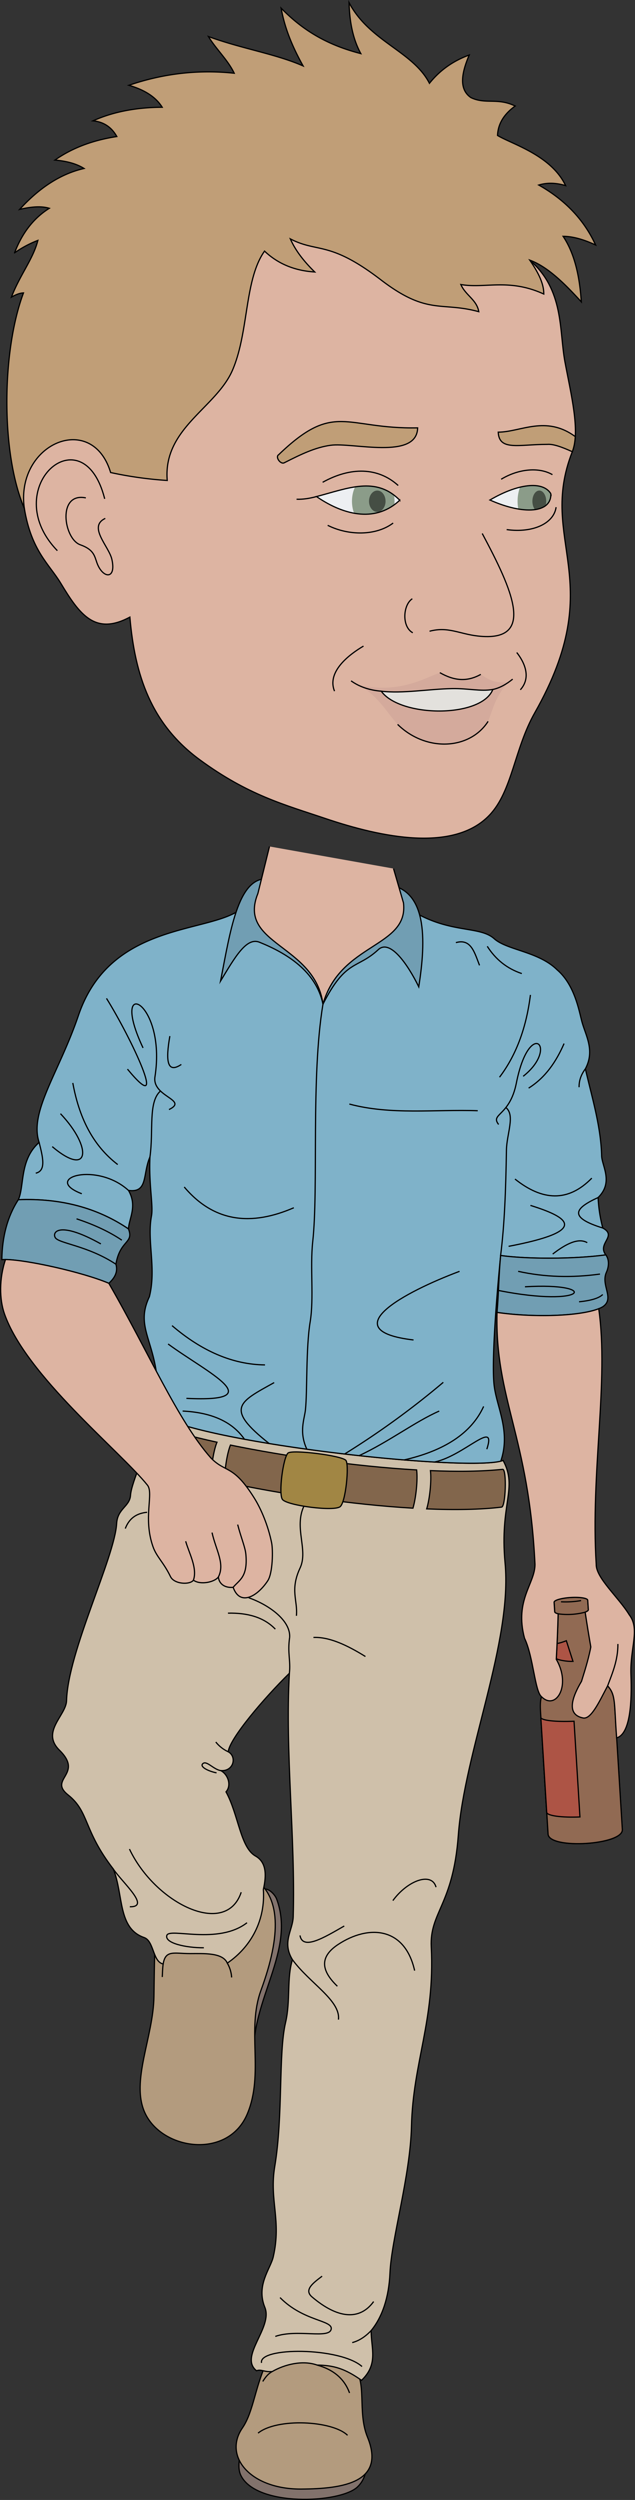<svg id="Layer_1" data-name="Layer 1" xmlns="http://www.w3.org/2000/svg" viewBox="0 0 1039.6 4092.24">
  <rect x="0" y="0" width="1039.6" height="4092.24" fill="#333333" stroke="none"/>
  <defs>
    <style>
      .cls-1 {
        fill: #82726c;
      }

      .cls-1, .cls-10, .cls-11, .cls-12, .cls-13, .cls-14, .cls-15, .cls-16, .cls-2, .cls-20, .cls-21, .cls-3, .cls-4, .cls-5, .cls-6, .cls-7, .cls-8, .cls-9 {
        stroke: #000;
        stroke-miterlimit: 10;
        stroke-width: 2px;
      }

      .cls-2 {
        fill: #b39b7e;
      }

      .cls-3 {
        fill: #cfc0aa;
      }

      .cls-4 {
        fill: #82664c;
      }

      .cls-5 {
        fill: #a18644;
      }

      .cls-6 {
        fill: none;
      }

      .cls-7 {
        fill: #664530;
      }

      .cls-8 {
        fill: #805d49;
      }

      .cls-9 {
        fill: #a39670;
      }

      .cls-10 {
        fill: #b0a279;
      }

      .cls-11 {
        fill: #916a53;
      }

      .cls-12 {
        fill: #ad5445;
      }

      .cls-13 {
        fill: #7fb2c9;
      }

      .cls-14 {
        fill: #719eb3;
      }

      .cls-15 {
        fill: #ddb4a2;
      }

      .cls-16 {
        fill: #edeff2;
      }

      .cls-17 {
        opacity: 0.5;
      }

      .cls-18 {
        fill: #2a491f;
      }

      .cls-19 {
        fill: #b38584;
        opacity: 0.2;
      }

      .cls-20 {
        fill: #e3e1dd;
      }

      .cls-21 {
        fill: #c09e77;
      }
    </style>
  </defs>
  <g id="soleTan">
    <path class="cls-1" d="M599.44,4036.2c.82,6.59-2,23.7-14.68,35.17-29.15,26.33-164.71,32.46-190.31-19.08-4.51-9.08-3.68-19.47-1.68-34.31Z"/>
    <path class="cls-1" d="M431.14,3092.94c7.12-3.77,18.8,7.58,21.86,15.83,31.11,84.16-42.49,165.6-37.29,257.1C398.72,3267.64,402.34,3176.16,431.14,3092.94Z"/>
  </g>
  <g id="wadeShoe">
    <path class="cls-2" d="M415.16,3074.28c44.66,29.89,45.48,92.69,12.12,183.62-23.86,65,5.34,136-22.37,202.26-31.34,74.94-139.81,59.65-167.77-1.87-23.43-51.54,14-124,14.91-190.14.81-55.75.93-136.08,12.12-187.34C308.13,3045.47,359.79,3050.19,415.16,3074.28Z"/>
    <path class="cls-2" d="M578.14,3873.7c23.91,24.23,6.27,73.46,23.5,115.7,30.11,73.79-39,84.6-108.47,85-83.71.45-127.92-53.91-96.39-99.89,19.22-28,20.41-69.74,43.06-114.34C487.2,3849,533.18,3855,578.14,3873.7Z"/>
  </g>
  <path id="wadePants" class="cls-3" d="M823.68,2390.59c24.56,45.74-5.92,70.62,3.2,167.85,12.11,129-66.51,308.76-76.57,445.77-8.37,114-47.11,125.78-44.27,182.87,6.05,121.34-29.89,187.87-32.41,293.55-1.94,81.69-32.68,183.57-35.2,240.1-1.76,39.6-12.29,71.63-30.83,94.25,0,29.84,12.14,54.62-15.68,81.42-27-19.05-45.17-24.61-72.75-25-23.81-8.4-53.06-1.13-73.49,10.62-12.58,1.2-18.43-4.23-25.7-1.3-29.33-23.27,27.16-70.44,13.65-103.68-14.78-36.37,9.24-63.11,13.73-82.72,13.83-60.34-6.83-92.26,2.52-148.33,13.82-83,5.79-184.61,17.6-235.07,8.43-36,1.76-73,11.31-103.07-17.6-28.92.59-47.64,1.26-70.4,3.77-129.47-13.55-269.35-6.29-398.48-40.85,40-97.69,106.56-100.13,128.49,14.62,8.12,8.94,32.48-12.18,30.85,12.18,6.5,17.87,24.37,8.55,34.8,20.59,37.62,23.38,91,48.27,105.05,17.56,9.95,18.47,30.23,12.87,54.77,3.46,48.32-18.55,92.86-59,120.55-7.47-17.49-38.15-15.62-61-15.62-26.26,0-40.24-6.45-44,17-17.28-3.41-14.79-37.59-31.23-43.3-43.47-15.11-33.36-69.56-50.39-112.15-49.75-64.5-38.83-93.17-74.11-121.35-32.91-26.27,26.23-33.43-14.06-73.14-30.78-30.34,11-56.78,11.62-81.14,2.15-80.38,78.77-233.87,82-289.9,1.42-24.65,21.48-27.58,22.73-46.28,1.48-22.13,28.42-76.34,43-131.55C343.59,2364.82,774.52,2410.1,823.68,2390.59Z"/>
  <g id="beltTan">
    <path class="cls-4" d="M355.22,2360.78c-43.06-9.44-77-18.84-95.4-26.67-3.48-.65-14.64,59.21-11.16,59.86,25.51,8.9,58.78,18.07,96.85,26.85C345.34,2402.73,349.35,2375.08,355.22,2360.78Z"/>
    <path class="cls-4" d="M682.11,2406.15c-102.4-5.92-218.11-22.93-304.83-40.7-5.87,14.56-9.83,42.39-9.57,60.32,92.48,20,207.76,37.14,308.33,43C680.91,2452.52,684.1,2423.14,682.11,2406.15Z"/>
    <path class="cls-4" d="M823,2405.16c-33.94,3.54-74.56,4-118.3,2.11,2,17.06-1.25,46.46-6.12,62.66,45.93,1.93,88,1.26,122.42-2.89C827.86,2467.26,829.86,2405.39,823,2405.16Z"/>
  </g>
  <path id="clothingBrass" class="cls-5" d="M557,2466.19c-9.59,8.32-86.62-1.61-94.51-11.62-6.82-8.65.94-68.42,9-76,6.57-6.16,89.52,4.21,94.92,12.15S566.12,2458.29,557,2466.19Z"/>
  <path id="skinGallic" class="cls-6" d="M910.71,2716.15c50,53.39,65.39-6.46,79.61,73.54-9.68,33.54-2.37,55.7,19.21,55.07C1062,2591.17,838.94,2481.89,910.71,2716.15Z"/>
  <g id="bottle">
    <g id="labelReverse">
      <path class="cls-7" d="M895.05,2966.55c-.38-6.1,34.6-14.73,69.07-15.36l-9.51-153.87c-34.5.22-69.49,8.62-69.16,13.93Z"/>
      <path class="cls-7" d="M910.88,2712.82q.75-13.71,1.37-27.57c4-2.47,16.67-4.53,25-5.17L930.91,2715C925.44,2713,915.32,2711.66,910.88,2712.82Z"/>
    </g>
    <ellipse id="bottleBottom" class="cls-8" cx="958.46" cy="3005.6" rx="53.17" ry="11.89" transform="translate(-183.55 64.84) rotate(-3.54)"/>
    <path id="beerSide" class="cls-9" d="M1010.46,2859.8c0,5.47-27.26,9.9-60.89,9.9s-61-4.43-61.05-9.9h-.07l8.81,142.49c1.43,25.39,123.24,17.86,121.54-7.51Z"/>
    <path id="beerTop" class="cls-10" d="M888.52,2859.8c0,5.47,27.42,9.9,61.05,9.9s60.89-4.43,60.89-9.9-27.26-9.91-60.89-9.91S888.52,2854.33,888.52,2859.8Z"/>
    <path id="bottleSide" class="cls-11" d="M897,2760.52c5.91-6.33,11.59-14.61,12.84-29.62q2.77-43.79,4-89.21c-3.47-.81-5.56-2-5.64-3.33l-1-15.56c-.21-3.4,11.94-6.91,27.14-7.85s27.71,1.05,27.92,4.45l1,15.56c.08,1.37-1.85,2.77-5.19,4q6.78,44.91,14.91,88c3.09,14.75,9.74,22.26,16.39,27.82,11.54,8.87,15.78,18,17.09,39.34l12.4,200.62c1.7,25.37-120.11,32.9-121.54,7.51l-12.4-200.62C883.54,2780.36,886.62,2770.75,897,2760.52Z"/>
    <path id="bottleCreaseLine" class="cls-6" d="M913.78,2641.69A112,112,0,0,0,958,2639"/>
    <path id="bottleOverlapLine" class="cls-6" d="M918.46,2622a147.68,147.68,0,0,0,32.86-2"/>
    <g id="label">
      <path class="cls-12" d="M895.05,2966.55c.35,5.67,24.13,8.89,54.42,7.65h0l-9.68-156.7c-30.29,1.32-54-1.3-54.34-6.24Z"/>
      <path class="cls-12" d="M912,2690.16c3.24-.2,9.38-2.13,15.18-4.44l10.89,33.8c-9.67.46-23.32-2-27.34-4.46Q911.44,2702.67,912,2690.16Z"/>
    </g>
  </g>
  <path id="wadeShirt" class="cls-13" d="M986.91,2010.18a232.2,232.2,0,0,1-7.71-49.93c25.55-25,6.23-51.56,5.79-68.3-1.29-48.76-16.1-96.42-26.63-142.38,16-30.36.42-54.27-5.78-77.56-4.66-17.5-11.78-60-40.52-84.51-30.53-30.14-81.91-32-103-50.94-25-22.41-77.39-6.78-142.38-50.93l-271.56,1.85c-51.5,41.38-214.26,20.23-266.67,174.71-31.72,93.47-81.13,158-64.37,207.82-32.19,28.51-23.91,70.81-34,93.8,69.71-2.73,129.63,13.51,180.24,47.82.92-17.48,14.91-37.37,0-63.07,32.41,4.66,23-27,35.21-54.78-2.13,45.2,5.68,79.39,2.47,96.7-7.65,41.24,8.27,85.52-3.45,132.18-27.91,59,23.44,77.79,12.8,193.77,86.29,47.51,498.31,91.61,562.52,75.36,16.58-49.06-6.78-88.07-10.94-124.36-4-35.21,2.43-128.08,10.69-212.28,43.34,6,120.54,6,172.22-1C977.17,2035.21,1011.19,2023.58,986.91,2010.18Z"/>
  <g id="wadeShirtInner">
    <path class="cls-14" d="M685.58,1615.31c12.17-77.06,14.28-161.51-54.08-167.64l-186.57-8.11c-54.1-12.33-67.29,81.31-83.82,166.29,23.38-38.68,42.24-72.1,63.54-63.55,44.77,18,92.91,47.65,104.1,101.4,37.86-74.36,55.53-56.68,90.59-89.23C638.26,1536.9,666.94,1577.34,685.58,1615.31Z"/>
    <path class="cls-14" d="M992.84,2082.51c4-8.8,5-20.4-1-28.4-51.68,7-128.88,7.09-172.22,1-3,31-3.24,63.15-5.88,93.17,63,9.25,146.72,6.09,172.84-9.08C1007.25,2125.74,983,2104,992.84,2082.51Z"/>
    <path class="cls-14" d="M30,1963.81c-18.08,27.94-26.44,61-27,98.11,29.19-2.41,129.83,19.5,175.2,38.71,9.64-8.8,15.26-18.72,11.55-31.24,6.79-40.07,29.88-34,20.53-57.76C159.65,1977.32,99.73,1961.08,30,1963.81Z"/>
  </g>
  <g id="clothesDisplayLine">
    <path class="cls-6" d="M528.75,1643.7c-20,120-7.06,300.11-16.77,388.88-4.55,41.67,2.2,92.6-4.18,131.12-7.12,43.05-4.52,113.92-7.76,144.18-1.62,15.1-10.86,36,2.32,64.34"/>
    <path class="cls-6" d="M571.94,1807.23c68,18.22,139.71,8.5,210.18,10.93"/>
    <path class="cls-6" d="M497.5,2465.56c-16.45,35.47,7.48,71.73-6.23,101.11-16.86,36.13-3.61,53-6,78.27"/>
  </g>
  <g id="clothesOverlapLine">
    <path class="cls-6" d="M828.21,1812.93c15.6,12.74,1.34,42.73.9,70-1,63.1-3,121.06-9.53,172.23"/>
    <path class="cls-6" d="M262.74,1785.87c-20.5,18-11.11,64.69-17.25,107.91"/>
    <path class="cls-6" d="M473.76,2739c2.39-20.76-3.4-33,.46-59"/>
    <path class="cls-6" d="M372.13,3213.49a52.92,52.92,0,0,1,7.1,23.42"/>
    <path class="cls-6" d="M267.08,3214.91c-1.1,9.16-1,14.42-1.42,21.29"/>
    <path class="cls-6" d="M519.17,3871.41c26.58,7.35,44.62,22.26,53.07,45.67"/>
    <path class="cls-6" d="M445.68,3882c-7.57,4.13-11.83,10.47-15.5,16.25"/>
  </g>
  <g id="clothesFoldLine">
    <path class="cls-6" d="M746.37,1543c24.88-7.16,30.51,16.37,38.69,37.21"/>
    <path class="cls-6" d="M797.72,1549q20.84,32.74,56.55,44.65"/>
    <path class="cls-6" d="M868.41,1628.6c-6.39,50.7-21.71,96.46-50.6,134.69"/>
    <path class="cls-6" d="M923.48,1708.22c-12.83,29.28-30,55.28-58,72.93"/>
    <path class="cls-6" d="M958.36,1749.57c-6.57,8.84-10.52,18.68-10.32,30.1"/>
    <path class="cls-6" d="M843.11,1930c44.62,35.62,86.79,38.39,125.77-1.49"/>
    <path class="cls-6" d="M868.41,1973.15c66.56,20.7,94.16,42.21-35.72,67"/>
    <path class="cls-6" d="M979.2,1960.25c-37.86,17.37-49.77,32.11,7.71,49.93"/>
    <path class="cls-6" d="M961.43,2034.17c-14.08-8.24-34,1.16-56.55,18.61"/>
    <path class="cls-6" d="M982.27,2085.52c-45.62,6.34-90.31,5.21-133.95-4.46"/>
    <path class="cls-6" d="M986.74,2119c-6.09,6-19.09,10-38.7,11.91"/>
    <path class="cls-6" d="M859.48,2106.36c123.54-7.44,102.37,35-43.49,6"/>
    <path class="cls-6" d="M752.32,2081.06C663,2114.55,544.69,2177.8,677,2193.43"/>
    <path class="cls-6" d="M856.51,1761.81c59.53-46.89,10.41-97.49-11.17,11.16-10.81,54.41-43.16,49.86-29,67.72"/>
    <path class="cls-6" d="M301.61,1943c49.25,58.26,110.32,63.9,179.4,34"/>
    <path class="cls-6" d="M281.63,2169.93c48.16,41.23,98.76,63.73,152.21,64.32"/>
    <path class="cls-6" d="M275.2,2200c64.31,47.16,169.27,95.82,30,89"/>
    <path class="cls-6" d="M448.85,2263.19C391,2295.35,367.38,2305,440.74,2363"/>
    <path class="cls-6" d="M299,2309.78c45.47,2.19,80.38,16.25,101.22,46.12"/>
    <path class="cls-6" d="M725.74,2262.74a1363.1,1363.1,0,0,1-161.57,117.35"/>
    <path class="cls-6" d="M719.09,2309.78c-39.61,17.41-81.74,49.89-131.14,73"/>
    <path class="cls-6" d="M791.79,2302.18c-20,43.93-64.36,72.54-130.22,87.61"/>
    <path class="cls-6" d="M797,2372.22c16.68-50.81-36.59,10.55-85.53,21"/>
    <path class="cls-6" d="M278.1,1696c-6.92,39.09-5.1,62.48,18.74,46.4"/>
    <path class="cls-6" d="M234.2,1715.35c-57.07-121.1,39.05-78.6,19.49,47.33-5.11,32.87,55.67,37.58,23,53.59"/>
    <path class="cls-6" d="M174.33,1634.24c39.83,63.72,104.78,201,34.32,115.8"/>
    <path class="cls-6" d="M119.19,1772.71c10,54.79,31.53,101.42,73.53,133.57"/>
    <path class="cls-6" d="M99,1823c53.31,56.36,47.18,105.38-13.48,53.91"/>
    <path class="cls-6" d="M64.05,1870c5.71,23,12.16,46.55-5.52,50.37"/>
    <path class="cls-6" d="M133.9,1954.07c-66.13-25.39,23.89-53.3,76.38-5.51"/>
    <path class="cls-6" d="M125.32,1995.13c27.46,9.08,52.55,20.37,74.14,34.92"/>
    <path class="cls-6" d="M165.14,2036.18C98.36,1998.8,85,2016,90.39,2025.76s52.7,12.87,99.34,43.63"/>
    <path class="cls-6" d="M474.22,2680c1.53-27.87-34.7-53.33-67-64.59"/>
    <path class="cls-6" d="M205.09,2502.15c6.87-18,19.74-25.16,35.74-26.68"/>
    <path class="cls-6" d="M450.75,2666.76c-19.13-19.9-46.06-26.81-77.52-26.17"/>
    <path class="cls-6" d="M513.17,2680.36c26-1.15,55.06,12.64,85.08,31.21"/>
    <path class="cls-6" d="M713.87,3089.13c-7.11-25.7-46.92-10.69-70.68,22"/>
    <path class="cls-6" d="M491.12,3168.13c4.52,24.82,39.13,3.72,72.47-15.44"/>
    <path class="cls-6" d="M478.79,3207.86c28.37,38.68,78.93,66.63,75.3,98.08"/>
    <path class="cls-6" d="M552.3,3251.29c-24.73-23.8-31.29-46.83,1.19-68.31,49.33-32.62,109.14-29.48,125.34,42.77"/>
    <path class="cls-6" d="M428.16,3867.87c-5.35-26.14,128.3-26.14,164.54,5.94"/>
    <path class="cls-6" d="M607.6,3815c-10,10.51-20.35,16.88-30.94,19.63"/>
    <path class="cls-6" d="M450.73,3824.51c35.64-12.48,88.33,4.69,91.48-11.91,2.81-14.88-45.15-12.45-83.76-51.65"/>
    <path class="cls-6" d="M611.7,3767.48c-23,31.63-59.24,27.92-101-7.72-13.61-11.62,2.43-23,16.64-33.86"/>
    <path class="cls-6" d="M185.46,3059.46c16.38,23.73,61.37,62.34,27.07,61.75"/>
    <path class="cls-6" d="M404.4,3147.34c-47.52,36.83-127.33,7.55-131.28,20.79-3.77,12.64,31.49,20.41,60.59,20.2"/>
    <path class="cls-6" d="M394.89,3097.44c-25,75.09-140.78,18.42-182.95-70.68"/>
    <path class="cls-6" d="M361.45,2898.32c-11.55-1.68-22.73-16.36-28.93-11.75-6.77,5,7.82,12.64,22,15.45"/>
    <path class="cls-6" d="M373.63,2867.47a55.94,55.94,0,0,1-20.32-15.94"/>
    <path class="cls-6" d="M569,3986.39c-25-24.3-115.79-28.59-146.52-3.57"/>
  </g>
  <g id="skinGallic-2" data-name="skinGallic">
    <path class="cls-15" d="M967.27,2695.93c-4.48,23.41-12.06,45.47-15.22,56.2-13.88,23.36-26.77,54.41,2.81,60.1,13.17,2.16,26.32-27,39.91-52.6,13.71,14.91,10.48,27.85,14.76,85.13,22.75-6.3,25.11-60.7,23.44-103.19-1.73-44.08,15.33-74.85-2.78-98.28-17.43-28.58-54.76-60.5-54.09-82.74-9.44-151,21-299.48,4.12-418.3-31.44,12.54-107.9,14.68-166.52,6.07-3.6,141.26,52.14,203.08,62.16,412.23.28,31.85-33.87,58.34-17.14,121.07,14.46,30,16.85,86.74,27.73,95.63,23.22,23.67,49.44-17.84,24.26-61.1q2.07-36.66,3.07-74.46c-3.47-.81-5.56-2-5.64-3.33l-1-15.56c-.21-3.4,11.94-6.91,27.14-7.85s27.71,1.05,27.92,4.45l1,15.56c.08,1.37-1.85,2.77-5.19,4Q962.36,2667.81,967.27,2695.93Z"/>
    <path class="cls-15" d="M345.17,2386.44c-54.49-61.75-101.64-172.47-167-285.81C135.53,2082.57,44,2062.13,9,2061.74c-10.57,31.44-10,64.94-1.85,88.51,35.17,101.17,189.74,225.15,234.27,280.87,10.62,13.3-7.56,53.56,9.08,100.73,5.91,16.77,17.12,25.2,28.58,48.87,6.24,12.88,32.24,13.69,37.59,5.87,11.16,8.26,34.36,3.48,40.88-5.21.86,10.42,9.46,18.27,24.15,16.94,11.3,31.72,40,14.51,56.61-10.69,8.43-12.77,8.73-50.57,6.39-62.12-5.66-27.9-16.93-55-28.5-73.47C381.41,2396.44,369.51,2411.51,345.17,2386.44Z"/>
    <path class="cls-15" d="M644.26,1421.78l16.31,56.2c8.67,73.21-103.64,65.24-131.82,165.72-13.12-98.3-140.65-96.86-106.55-181.13l19-77"/>
  </g>
  <g id="skinOverlapLine">
    <path class="cls-6" d="M1011.61,2691.06c.16,26.71-9.18,48.07-16.84,68.57"/>
    <path class="cls-6" d="M304,2522.91c5.26,19,19.53,43.77,12.67,63.68"/>
    <path class="cls-6" d="M347.12,2508.69c6.46,28.92,21.45,50.91,10.4,72.69"/>
    <path class="cls-6" d="M389.11,2495.61c5.4,21.14,12.35,36.95,13.41,48.62,3.43,37.52-11,42.14-20.85,54.09"/>
  </g>
  <g id="head">
    <rect id="sclera" class="cls-16" x="485.53" y="738.67" width="430.23" height="146.81"/>
    <g id="irisGreen" class="cls-17">
      <ellipse class="cls-18" cx="611.08" cy="820.48" rx="34.85" ry="45"/>
      <ellipse class="cls-18" cx="876.43" cy="820.48" rx="29.07" ry="45"/>
    </g>
    <g id="pupil" class="cls-17">
      <ellipse cx="617.67" cy="820.48" rx="13.55" ry="17.5"/>
      <ellipse cx="882.92" cy="820.48" rx="11.31" ry="17.5"/>
    </g>
    <g id="skinGallic-3" data-name="skinGallic">
      <path class="cls-15" d="M867.31,425.82c56.44,48.86,47.9,114.4,57.64,166.78,9.63,51.74,25.27,113.11,12,146.8C879.3,886.23,998.35,950,875.62,1166.55c-33.8,59.41-36.82,128.47-74.4,167.87-58,60.75-175.5,36.86-268.53,5.4-66.33-22.42-126.4-38-205.75-96.26-79.52-58.43-106.1-137.9-114.31-233.43-56.94,30.64-82.25-4.19-113.11-55.35C80.33,923,51.39,901.84,39.85,832.21-59.31,401.29,535.52,94,867.31,425.82Zm-212.86,393c-39.23-39.9-85.12-19.28-136.33-6C566.67,846.07,617.21,854.05,654.45,818.8Zm247.39-10.64c-13.33-21.7-54.53-16.29-99.75,10.31C857.29,843.08,902.9,840.14,901.84,808.16Z"/>
    </g>
    <path id="lipMaleLight__noStroke" class="cls-19" d="M787.12,1103.91c-22.6,12.6-43.71,10.49-67-2.82-22.65,7.75-68.53,36.73-136.31,19.05,33.16,15.27,48.46,45,67.17,65.61,45.86,45.15,117.81,42.33,148.15-4.94,7-17.23,12.54-43.31,33.5-64C809.35,1118.5,800.5,1112.87,787.12,1103.91Z"/>
    <g id="skinFoldLine">
      <path class="cls-6" d="M171.41,816.55c-36-142-175.86-16.89-77.51,84.88"/>
      <path class="cls-6" d="M172.36,848.56c-29,13.64,6,45.62,10.8,67.08,7.57,33.62-15,31.84-24.45,5.69-4-11.24-5.05-21.69-27.29-29.57-27.29-9.66-38.09-86.41,9.1-76.75"/>
    </g>
    <path id="teeth" class="cls-20" d="M624.15,1131.43c31,43,163.67,44.44,182.72-2.82-20.46,3.52-39.64-1.91-67-1.42C702.4,1127.87,658.72,1135.66,624.15,1131.43Z"/>
    <g id="lipOverlapLine">
      <path class="cls-6" d="M839.32,1111.67c-10.31,8.43-21.06,14.49-32.45,16.94"/>
      <path class="cls-6" d="M624.15,1131.43c-18.81-1.6-35.46-6.91-49.38-16.93"/>
    </g>
    <g id="lipEdgeLine">
      <path class="cls-6" d="M787.12,1103.91c-22.6,12.6-43.71,10.49-67-2.82"/>
      <path class="cls-6" d="M799.11,1180.81c-30.34,47.27-102.29,50.09-148.15,4.94"/>
    </g>
    <g id="smileLine">
      <path class="cls-6" d="M846,1068.11c12.52,15.81,24.25,40.74,5.86,61.05"/>
      <path class="cls-6" d="M595.09,1057.58c-22.39,13.17-60.59,41.49-47.42,73.76"/>
    </g>
    <g id="noseLine">
      <path class="cls-6" d="M675,980.09c-15.27,9.92-17.56,45.8.76,55.72"/>
      <path class="cls-6" d="M789.47,873.24c48.85,91.59,89.3,178.6-6.87,167.91-30.94-3.44-48.84-16-79.37-7.87"/>
    </g>
    <g id="eyeFoldLine">
      <path class="cls-6" d="M910.42,830.19c-3.53,26.39-37.47,42.71-80.94,36.72"/>
      <path class="cls-6" d="M643.64,856.17c-27.72,21-72.69,21-107.16,3.74"/>
    </g>
    <path id="eyeCornerLine" class="cls-6" d="M518.12,812.82c-11.44,3.14-22.37,4.78-32.59,4.38"/>
    <g id="eyeCreaseLine">
      <path class="cls-6" d="M651.89,794.72c-33-30-77.94-30.72-123.65-5.25"/>
      <path class="cls-6" d="M904.42,777c-21.73-12.74-55.45-9.75-83.93,7.49"/>
    </g>
    <g id="eyebrowSandy">
      <path class="cls-21" d="M941.82,714.72c-48.2-35.57-89.65-7.33-126.14-7.33,1.39,31.17,33.5,20,80.48,20,9.49-.79,23.72,4.24,40.8,12.07l0-.07C939.78,732.29,941.27,723.94,941.82,714.72Z"/>
      <path class="cls-21" d="M683.75,700.38c-1.14,53-106.42,23.46-142.53,28.5-24.51,3.42-46.75,13.88-75.54,28.51-6.18,3.71-15.58-9.4-9.41-13.12C548.06,655.91,564.6,702.66,683.75,700.38Z"/>
    </g>
    <path id="hairSandy" class="cls-21" d="M273.79,786.48c-7.15-85.68,80.4-118.64,107-180.89,26.81-62.76,19.18-147.74,52.31-194.54,22.66,21.52,50.37,32.18,82.14,34.16-17.17-16.91-31.4-34.7-39.91-54.18,45,23.47,63.5,2.11,148.25,67.05,76.47,58.61,98.18,35.19,160.26,52.14-3.17-19.49-21.63-26.74-29.35-44.49,39.28,7,78.56-10.6,135.77,15.59.22-17.73-9.88-36.47-22.94-55.5,29.4,10.68,57.68,38.91,84.4,68.34-2.75-41.07-10.57-78.41-29.81-107.33,16.67.07,34.57,5.55,53.2,14.22-19.46-42.35-51.16-74.51-93.11-98.16,14-4.31,28.7-3.59,44,.92-23.89-50.19-88.92-68.14-111.46-82.1.8-20,11.49-35.57,28.9-48.17-29.05-14.06-48.35-2.21-72.47-13.76-19.42-13.23-16.07-38.79-2.75-69.72-25.45,9.3-47.47,24.22-65.14,46.33C676.24,84,604.78,68,571.46,4.29c.83,31,6.13,59.48,19.27,83.48C541.06,75,499.32,53.49,460.25,13.34c5.67,31.07,16.83,60.23,36,94.61-45.11-19.83-101.42-28.4-155-48.16,12,20.1,31.94,38.39,42.2,60.09-58.1-6.16-115.59.28-172.46,19.72,24.05,7,43.38,18,54.58,36-39.7.1-79,6.7-113.29,22.22,17.17,1.6,30.23,10.06,39,25.69-37.05,5.7-71.32,17.48-101.37,38.53,18.23,1.6,34.67,5.49,47.71,13.76-37.89,8.6-73,31.33-105.5,67,18.56-4.38,35.33-5.88,48.62-1.84-24,15.16-43.62,38.17-56.88,72.93A173.72,173.72,0,0,1,62,393.5c-7.58,30.39-29.58,56.88-43.28,92.87,7.31-4.23,14-6.75,19.72-6.88C2.7,574.92,1.2,741.69,39.85,832.21,24.92,726.16,150.69,672.58,181.12,773.5A625.08,625.08,0,0,0,273.79,786.48Z"/>
  </g>
</svg>
